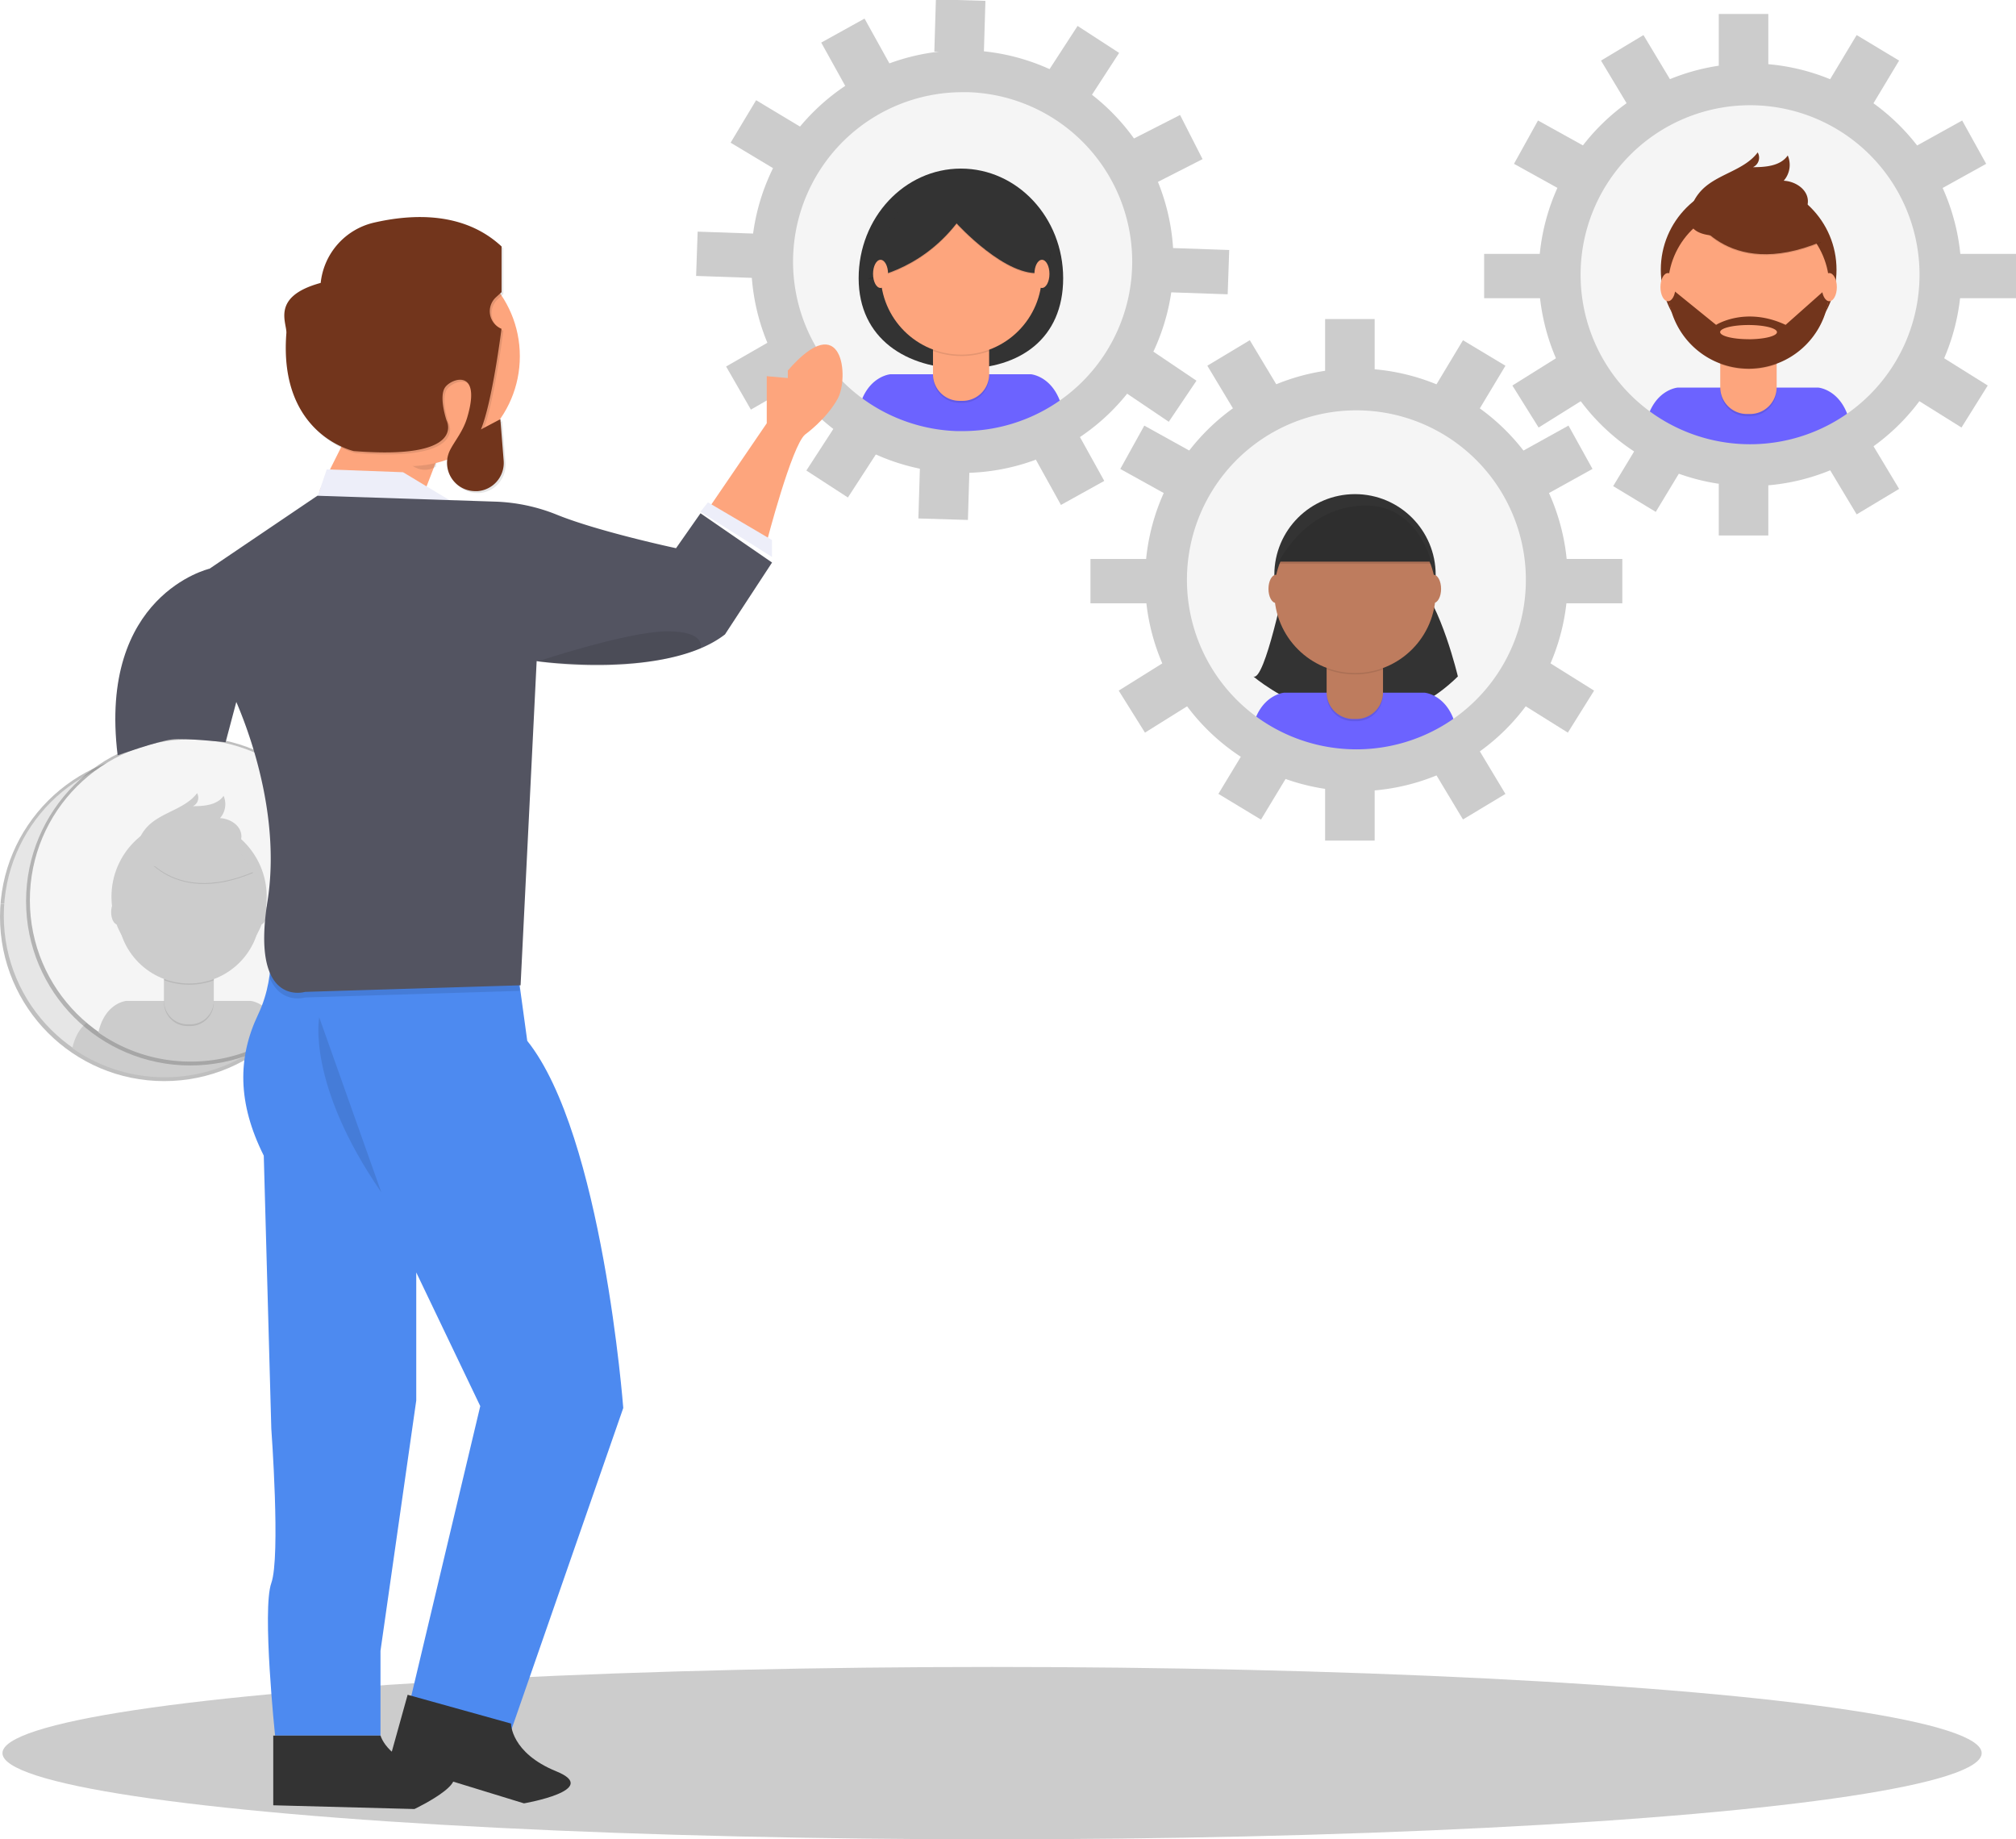 <svg id="e82c897f-43fe-4287-8ae1-200fadcfb6cc" xmlns="http://www.w3.org/2000/svg" xmlns:xlink="http://www.w3.org/1999/xlink" viewBox="0 0 818.94 747"><defs><style>.cls-1{fill:none;}.cls-2{fill:#ccc;}.cls-3{opacity:0.5;}.cls-4{clip-path:url(#clip-path);}.cls-5{fill:gray;}.cls-6{fill:#f5f5f5;}.cls-7{fill:#333;}.cls-8{fill:#6c63ff;}.cls-9{opacity:0.1;isolation:isolate;}.cls-10{fill:#fda57d;}.cls-11{clip-path:url(#clip-path-2);}.cls-12{fill:#72351c;}.cls-13{clip-path:url(#clip-path-3);}.cls-14{fill:#be7c5e;}.cls-15{clip-path:url(#clip-path-4);}.cls-16{fill:#e6e6e6;}.cls-17{clip-path:url(#clip-path-5);}.cls-18{fill:#535461;}.cls-19{fill:#edeef9;}.cls-20{fill:#4d8af0;}</style><clipPath id="clip-path" transform="translate(0 0)"><circle class="cls-1" cx="391.06" cy="106.19" r="75.53"/></clipPath><clipPath id="clip-path-2" transform="translate(0 0)"><circle class="cls-1" cx="710.91" cy="111.58" r="75.53"/></clipPath><clipPath id="clip-path-3" transform="translate(0 0)"><circle class="cls-1" cx="551" cy="235.49" r="75.53"/></clipPath><clipPath id="clip-path-4" transform="translate(0 0)"><circle class="cls-1" cx="66.72" cy="372.35" r="66.72"/></clipPath><clipPath id="clip-path-5" transform="translate(0 0)"><circle class="cls-1" cx="77.31" cy="366" r="66.72"/></clipPath></defs><title>connecting_teams</title><ellipse class="cls-2" cx="403" cy="712" rx="402" ry="35"/><g class="cls-3"><g class="cls-4"><path class="cls-5" d="M315.53,181.72h0Z" transform="translate(0 0)"/><rect class="cls-5" x="315.53" y="100.15" width="151.06" height="81.57"/><rect class="cls-5" x="315.53" y="30.66" width="151.06" height="69.49"/><path class="cls-5" d="M466.59,30.66h0Z" transform="translate(0 0)"/></g></g><circle class="cls-6" cx="391.21" cy="105.71" r="73.93"/><path class="cls-7" d="M431.88,113c0,24.59-17.67,36.7-40.61,36.7S348.8,137.6,348.8,113s18.6-44.53,41.54-44.53S431.88,88.4,431.88,113Z" transform="translate(0 0)"/><path class="cls-8" d="M391.27,179.93a73.59,73.59,0,0,0,40.64-12.16C429.18,152.88,418.82,152,418.82,152H361.65s-9.78.8-12.84,14.5A73.59,73.59,0,0,0,391.27,179.93Z" transform="translate(0 0)"/><g class="cls-9"><path d="M379,133.87h22.87V152.8a10.8,10.8,0,0,1-10.8,10.8h-1.35A10.8,10.8,0,0,1,379,152.8V133.87Z" transform="translate(0 0)"/></g><path class="cls-10" d="M381,133h18.75a2.06,2.06,0,0,1,2.06,2.06V152A10.8,10.8,0,0,1,391,162.8h-1.28A10.8,10.8,0,0,1,379,152V135.09A2.06,2.06,0,0,1,381,133Z" transform="translate(0 0)"/><g class="cls-9"><path d="M379,142.51a32.91,32.91,0,0,0,22.87.06v-2.81H379Z" transform="translate(0 0)"/></g><circle class="cls-10" cx="390.49" cy="111.26" r="32.77"/><g class="cls-9"><path d="M352.72,113.41s20.41-2.47,35.87-22.27c0,0,20.41,22.47,34.63,20,0,0,8.25-8.66,0-17.32s-14.64-19.58-25.56-18.14-24.33,2.06-30.1,7.22S352.72,113.41,352.72,113.41Z" transform="translate(0 0)"/></g><path class="cls-7" d="M352.72,113s20.41-2.47,35.87-22.27c0,0,20.41,22.47,34.63,20,0,0,8.25-8.66,0-17.32s-14.64-19.58-25.56-18.14-24.33,2.06-30.1,7.22S352.72,113,352.72,113Z" transform="translate(0 0)"/><ellipse class="cls-10" cx="357.7" cy="111.23" rx="3.05" ry="5.72"/><ellipse class="cls-10" cx="423.26" cy="111.23" rx="3.05" ry="5.72"/><g class="cls-3"><g class="cls-11"><rect class="cls-5" x="635.38" y="105.54" width="151.06" height="81.57"/><rect class="cls-5" x="635.38" y="36.05" width="151.06" height="69.49"/><path class="cls-5" d="M786.44,36.05h0Z" transform="translate(0 0)"/></g></g><circle class="cls-6" cx="711.06" cy="111.1" r="73.93"/><path class="cls-8" d="M711.12,185.32a73.59,73.59,0,0,0,40.64-12.16c-2.72-14.89-13.09-15.74-13.09-15.74h-57.2s-9.78.8-12.84,14.5A73.59,73.59,0,0,0,711.12,185.32Z" transform="translate(0 0)"/><circle class="cls-12" cx="710.34" cy="109.54" r="35.69"/><g class="cls-9"><path d="M698.83,139.26H721.7v18.93A10.8,10.8,0,0,1,710.91,169h-1.29a10.8,10.8,0,0,1-10.8-10.8V139.26Z" transform="translate(0 0)"/></g><path class="cls-10" d="M700.89,138.41h18.75a2.06,2.06,0,0,1,2.06,2.06v16.87a10.8,10.8,0,0,1-10.8,10.8h-1.28a10.8,10.8,0,0,1-10.8-10.8V140.47a2.06,2.06,0,0,1,2.06-2.06Z" transform="translate(0 0)"/><g class="cls-9"><path d="M698.87,147.9a32.91,32.91,0,0,0,22.87.06v-2.81H698.87Z" transform="translate(0 0)"/></g><circle class="cls-10" cx="710.34" cy="116.65" r="32.77"/><g class="cls-9"><path d="M687,86.84s13.81,28,52.78,11.75l-9.07-14.22L714.63,78.6Z" transform="translate(0 0)"/></g><path class="cls-12" d="M687,86.43s13.81,28,52.78,11.75L730.71,84l-16.08-5.77Z" transform="translate(0 0)"/><path class="cls-12" d="M686.88,84.53a18.93,18.93,0,0,1,4.69-7.63c6.45-6.37,17-7.72,22.44-15a4.24,4.24,0,0,1-1.54,5.8l-.4.2c5.19,0,11.21-.49,14.15-4.76a9.71,9.71,0,0,1-1.64,10.26c4.6.21,9.52,3.33,9.81,7.93.2,3.06-1.72,6-4.24,7.72a23.57,23.57,0,0,1-8.56,3.22C712.83,94.2,681.17,102.29,686.88,84.53Z" transform="translate(0 0)"/><path class="cls-12" d="M743.12,116.94h-.87l-16.9,15c-16.29-7.63-28.24,0-28.24,0l-17.74-14.38-1.79.22a32.77,32.77,0,0,0,65.53-.84ZM710.3,137.76c-6.38,0-11.54-1.29-11.54-2.89S703.93,132,710.3,132s11.54,1.29,11.54,2.89-5.17,2.89-11.54,2.89Z" transform="translate(0 0)"/><ellipse class="cls-10" cx="677.56" cy="116.62" rx="3.05" ry="5.72"/><ellipse class="cls-10" cx="743.11" cy="116.62" rx="3.05" ry="5.72"/><g class="cls-3"><g class="cls-13"><rect class="cls-5" x="475.47" y="229.45" width="151.06" height="81.57"/><rect class="cls-5" x="475.47" y="159.96" width="151.06" height="69.49"/><path class="cls-5" d="M626.53,160h0Z" transform="translate(0 0)"/></g></g><circle class="cls-6" cx="551" cy="235.08" r="73.93"/><path class="cls-7" d="M522.14,235.73s-8.38,41.3-13,39c0,0,44.12,38.11,83.08,0,0,0-6.86-29.1-16.77-39Z" transform="translate(0 0)"/><path class="cls-8" d="M551.2,309.23a73.59,73.59,0,0,0,40.64-12.16c-2.72-14.89-13.09-15.74-13.09-15.74H521.59s-9.78.8-12.84,14.5A73.59,73.59,0,0,0,551.2,309.23Z" transform="translate(0 0)"/><circle class="cls-7" cx="550.43" cy="233.45" r="32.77"/><g class="cls-9"><path d="M538.91,263.17h22.87V282.1A10.8,10.8,0,0,1,551,292.9h-1.3a10.8,10.8,0,0,1-10.8-10.8V263.17Z" transform="translate(0 0)"/></g><path class="cls-14" d="M541,262.32h18.75a2.06,2.06,0,0,1,2.06,2.06v16.87A10.8,10.8,0,0,1,551,292h-1.3a10.8,10.8,0,0,1-10.8-10.8V264.38a2.06,2.06,0,0,1,2.06-2.06Z" transform="translate(0 0)"/><g class="cls-9"><path d="M538.95,271.8a32.91,32.91,0,0,0,22.87.06V269H538.95Z" transform="translate(0 0)"/></g><circle class="cls-14" cx="550.43" cy="240.56" r="32.77"/><path class="cls-7" d="M519.09,228.11h62.5s-5.34-25.24-29-23.63S519.09,228.11,519.09,228.11Z" transform="translate(0 0)"/><ellipse class="cls-14" cx="518.33" cy="239.16" rx="3.05" ry="5.72"/><ellipse class="cls-14" cx="582.35" cy="239.16" rx="3.05" ry="5.72"/><g class="cls-9"><path d="M519.09,229h62.5s-5.34-25.24-29-23.63S519.09,229,519.09,229Z" transform="translate(0 0)"/></g><path class="cls-2" d="M551,166.65a68.84,68.84,0,1,1-68.84,68.84h0A68.84,68.84,0,0,1,551,166.65m0-17a85.84,85.84,0,1,0,85.84,85.84h0A85.94,85.94,0,0,0,551,149.65Z" transform="translate(0 0)"/><rect class="cls-2" x="538.29" y="129.58" width="20.12" height="21.18"/><rect class="cls-2" x="586.87" y="142.37" width="21.18" height="20.12" transform="translate(159.09 586.05) rotate(-59)"/><rect class="cls-2" x="622.18" y="176.72" width="21.18" height="20.12" transform="translate(-11.22 330.19) rotate(-29)"/><rect class="cls-2" x="623.18" y="272.81" width="20.12" height="21.18" transform="translate(57.34 670.24) rotate(-58)"/><rect class="cls-2" x="459.16" y="176.2" width="20.12" height="21.18" transform="translate(78.37 506.62) rotate(-61)"/><rect class="cls-2" x="458.17" y="273.34" width="21.18" height="20.12" transform="translate(-78.95 291.47) rotate(-32)"/><rect class="cls-2" x="494.46" y="141.83" width="20.12" height="21.18" transform="translate(-6.44 281.62) rotate(-31)"/><rect class="cls-2" x="538.29" y="320.21" width="20.12" height="21.18"/><rect class="cls-2" x="587.4" y="307.96" width="20.12" height="21.18" transform="translate(-78.73 353.21) rotate(-31)"/><rect class="cls-2" x="498.45" y="308.42" width="21.29" height="20.22" transform="translate(-26.9 589.36) rotate(-58.84)"/><rect class="cls-2" x="442.97" y="227.02" width="24.36" height="18"/><rect class="cls-2" x="634.66" y="227.01" width="24.36" height="18"/><path class="cls-2" d="M710.91,42.74a68.84,68.84,0,1,1-68.84,68.84,68.84,68.84,0,0,1,68.84-68.84m0-17a85.84,85.84,0,1,0,85.84,85.84h0A85.94,85.94,0,0,0,710.91,25.74Z" transform="translate(0 0)"/><rect class="cls-2" x="698.2" y="5.67" width="20.12" height="21.18"/><rect class="cls-2" x="746.79" y="18.45" width="21.18" height="20.12" transform="translate(342.86 663.02) rotate(-59)"/><rect class="cls-2" x="782.1" y="52.82" width="21.18" height="20.12" transform="translate(68.9 392.18) rotate(-29)"/><rect class="cls-2" x="783.09" y="148.9" width="20.12" height="21.18" transform="translate(237.59 747.6) rotate(-58)"/><rect class="cls-2" x="619.09" y="52.29" width="20.12" height="21.18" transform="translate(269.14 582.65) rotate(-61)"/><rect class="cls-2" x="618.08" y="149.43" width="21.18" height="20.12" transform="translate(11.01 357.38) rotate(-32)"/><rect class="cls-2" x="654.38" y="17.92" width="20.12" height="21.18" transform="translate(80.22 346.28) rotate(-31)"/><rect class="cls-2" x="698.2" y="196.3" width="20.12" height="21.18"/><rect class="cls-2" x="747.32" y="184.06" width="20.12" height="21.18" transform="translate(7.93 417.88) rotate(-31)"/><rect class="cls-2" x="658.81" y="183.44" width="21.29" height="20.22" transform="translate(157.44 666.27) rotate(-58.84)"/><rect class="cls-2" x="602.89" y="103.11" width="24.36" height="18"/><rect class="cls-2" x="794.58" y="103.11" width="24.36" height="18"/><path class="cls-2" d="M391,37.44h2.43a68.84,68.84,0,0,1-2.35,137.64h-2.43A68.84,68.84,0,0,1,391,37.44m0-17h0a85.84,85.84,0,0,0-2.93,171.63c1,0,2,0,3,0a85.84,85.84,0,0,0,3-171.62c-1,0-2-.05-3-.05Z" transform="translate(0 0)"/><rect class="cls-2" x="381.17" y="0.88" width="21.18" height="20.12" transform="matrix(0.03, -1, 1, 0.03, 367.23, 402.07)"/><rect class="cls-2" x="429.82" y="14.83" width="21.18" height="20.12" transform="translate(179.73 380.74) rotate(-57.01)"/><rect class="cls-2" x="463.91" y="50.41" width="21.18" height="20.12" transform="translate(24.29 222.09) rotate(-27.01)"/><rect class="cls-2" x="461.56" y="146.45" width="20.12" height="21.18" transform="translate(77.76 460.28) rotate(-56.01)"/><rect class="cls-2" x="300.99" y="44.19" width="20.12" height="21.18" transform="translate(103.93 293.22) rotate(-59.01)"/><rect class="cls-2" x="298.58" y="142.23" width="21.25" height="20.19" transform="translate(-34.78 174.33) rotate(-29.89)"/><rect class="cls-2" x="337.47" y="11.09" width="20.12" height="21.18" transform="translate(33.09 171.26) rotate(-29.01)"/><rect class="cls-2" x="374.55" y="191.4" width="21.18" height="20.12" transform="matrix(0.03, -1, 1, 0.03, 170.43, 579.37)"/><rect class="cls-2" x="424.58" y="180.34" width="20.12" height="21.18" transform="translate(-38.06 234.74) rotate(-29.01)"/><rect class="cls-2" x="331.17" y="177.63" width="21.18" height="20.12" transform="translate(-1.75 372.15) rotate(-57.01)"/><rect class="cls-2" x="286.26" y="91.31" width="18" height="24.36" transform="translate(181.58 394.98) rotate(-88.01)"/><rect class="cls-2" x="477.85" y="97.93" width="18" height="24.36" transform="translate(359.9 592.84) rotate(-88.01)"/><g class="cls-3"><g class="cls-15"><path class="cls-5" d="M0,439.07H0Z" transform="translate(0 0)"/><rect class="cls-5" y="367.01" width="133.44" height="72.06"/><rect class="cls-5" y="305.63" width="133.44" height="61.38"/><path class="cls-5" d="M133.44,305.63h0Z" transform="translate(0 0)"/></g></g><circle class="cls-16" cx="66.85" cy="371.93" r="65.31"/><path class="cls-2" d="M66.9,437.5a65,65,0,0,0,35.9-10.74c-2.41-13.15-11.57-13.9-11.57-13.9H40.73s-8.64.71-11.34,12.81A65,65,0,0,0,66.9,437.5Z" transform="translate(0 0)"/><circle class="cls-2" cx="66.22" cy="370.55" r="31.53"/><g class="cls-9"><path d="M56,396.81H76.2v16.72a9.54,9.54,0,0,1-9.54,9.54H65.58a9.54,9.54,0,0,1-9.58-9.5V396.81Z" transform="translate(0 0)"/></g><path class="cls-2" d="M56.65,396.06h19a.6.6,0,0,1,.6.6h0v16.12a9.54,9.54,0,0,1-9.54,9.54H65.58a9.54,9.54,0,0,1-9.58-9.5V396.66a.6.6,0,0,1,.6-.6h.05Z" transform="translate(0 0)"/><g class="cls-9"><path d="M56.08,404.43a29.07,29.07,0,0,0,20.2.06V402H56.08Z" transform="translate(0 0)"/></g><circle class="cls-2" cx="66.22" cy="376.83" r="28.95"/><g class="cls-9"><path d="M45.6,350.5s12.2,24.77,46.62,10.38l-8-12.57L70,343.21Z" transform="translate(0 0)"/></g><path class="cls-2" d="M45.6,350.13s12.2,24.77,46.62,10.38l-8-12.57L70,342.84Z" transform="translate(0 0)"/><path class="cls-2" d="M45.47,348.46a16.73,16.73,0,0,1,4.15-6.74c5.7-5.63,15-6.82,19.82-13.24a3.75,3.75,0,0,1-1.38,5.12l-.34.17c4.58,0,9.91-.43,12.5-4.21a8.58,8.58,0,0,1-1.45,9.06c4.07.18,8.41,2.94,8.67,7,.18,2.71-1.52,5.27-3.75,6.82a20.82,20.82,0,0,1-7.56,2.85C68.42,357,40.47,364.14,45.47,348.46Z" transform="translate(0 0)"/><ellipse class="cls-2" cx="37.25" cy="376.81" rx="2.69" ry="5.05"/><ellipse class="cls-2" cx="95.17" cy="376.81" rx="2.69" ry="5.05"/><g class="cls-3"><g class="cls-17"><path class="cls-5" d="M10.59,432.72h0Z" transform="translate(0 0)"/><rect class="cls-5" x="10.59" y="360.66" width="133.44" height="72.06"/><rect class="cls-5" x="10.59" y="299.28" width="133.44" height="61.38"/><path class="cls-5" d="M144,299.28h0Z" transform="translate(0 0)"/></g></g><circle class="cls-6" cx="77.44" cy="365.57" r="65.31"/><path class="cls-2" d="M77.47,431.14a65,65,0,0,0,35.9-10.74c-2.41-13.15-11.57-13.9-11.57-13.9H51.3s-8.64.71-11.34,12.81A65,65,0,0,0,77.47,431.14Z" transform="translate(0 0)"/><circle class="cls-2" cx="76.81" cy="364.19" r="31.53"/><g class="cls-9"><path d="M66.63,390.45h20.2v16.72a9.54,9.54,0,0,1-9.54,9.54H76.17a9.54,9.54,0,0,1-9.54-9.54h0V390.45Z" transform="translate(0 0)"/></g><path class="cls-2" d="M67.24,389.7h19a.6.6,0,0,1,.6.6h0v16.12a9.54,9.54,0,0,1-9.5,9.58H76.17a9.54,9.54,0,0,1-9.54-9.54h0V390.31a.6.6,0,0,1,.59-.61Z" transform="translate(0 0)"/><g class="cls-9"><path d="M66.67,398.08a29.07,29.07,0,0,0,20.2.06v-2.48H66.67Z" transform="translate(0 0)"/></g><circle class="cls-2" cx="76.81" cy="370.48" r="28.95"/><g class="cls-9"><path d="M56.19,344.14s12.2,24.77,46.62,10.38l-8-12.57-14.21-5.1Z" transform="translate(0 0)"/></g><path class="cls-2" d="M56.19,343.78s12.2,24.77,46.62,10.38l-8-12.57-14.21-5.1Z" transform="translate(0 0)"/><path class="cls-2" d="M56.08,342.11a16.73,16.73,0,0,1,4.15-6.74c5.7-5.63,15-6.82,19.82-13.24a3.75,3.75,0,0,1-1.38,5.12l-.34.17c4.58,0,9.91-.43,12.5-4.21a8.58,8.58,0,0,1-1.45,9.06c4.07.18,8.41,2.94,8.67,7,.18,2.71-1.52,5.27-3.75,6.82a20.82,20.82,0,0,1-7.56,2.85C79,350.65,51,357.79,56.08,342.11Z" transform="translate(0 0)"/><ellipse class="cls-2" cx="47.84" cy="370.45" rx="2.69" ry="5.05"/><ellipse class="cls-2" cx="105.76" cy="370.45" rx="2.69" ry="5.05"/><path class="cls-18" d="M85,231s-45.19,10.63-37.21,75.75c0,0,16.35-5.78,22.06-6.44,5.42-.63,21.8,1.13,21.8,1.13L99.47,272Z" transform="translate(0 0)"/><path class="cls-10" d="M311.47,152.78V171.9L288.7,205.26l22.77,14.81s10.12-39,15.57-43.59c0,0,8.57-6.12,13.24-14.53s2.34-37.47-20.25-11.47v3.06Z" transform="translate(0 0)"/><path class="cls-10" d="M130.2,198.37l9-18a3.34,3.34,0,0,1,2.82-1.84l34.24-1.75a3.34,3.34,0,0,1,3.29,4.54l-8.83,22.83a3.34,3.34,0,0,1-3.41,2.12l-34.42-3.06a3.34,3.34,0,0,1-2.69-4.84Z" transform="translate(0 0)"/><polygon class="cls-19" points="132.74 190.63 126.93 207.69 186.65 205.55 163.71 191.78 132.74 190.63"/><polygon class="cls-19" points="284.53 207.84 287.59 204.02 313.58 219.31 313.58 226.19 284.53 207.84"/><path class="cls-20" d="M108.86,377s4.37,17.41-4,35-8.41,35.94,2.29,57.35l3.06,110.88s3.82,52,0,62.7,1.53,61.94,1.53,61.94h42.82v-34.4l14.53-101.7v-52l26,54.29L165.24,696.47l39,16.06,48.94-140.7s-8.41-110.88-39-149.11L208.47,381Z" transform="translate(0 0)"/><path class="cls-7" d="M111,733.18v-28.3h43.59s3.06,11.47,22.94,13.76-9.18,16.06-9.18,16.06Z" transform="translate(0 0)"/><path class="cls-7" d="M158,715.56l7.59-27.26,42,11.69s-.13,11.87,18.41,19.41-13.15,13-13.15,13Z" transform="translate(0 0)"/><g class="cls-9"><path d="M208.47,383.33l-99.58-4a55.71,55.71,0,0,1,.75,18c4.56,10.72,14.33,7.78,14.33,7.78l87.13-2.68Z" transform="translate(0 0)"/></g><path class="cls-18" d="M128.92,201.34l-44.35,30,8.79,48s22.18,43.39,15.29,86.78,15.29,36.71,15.29,36.71l87.53-2.67L218,268.51s52.79,7.49,76.5-10.85l19.12-29.2-29.06-20-9.94,14.18S243.47,216,226.35,209.1a73.07,73.07,0,0,0-25.07-5.37Z" transform="translate(0 0)"/><g class="cls-9"><path d="M129.68,413.16s-5.35,26.76,25.23,71.12" transform="translate(0 0)"/></g><g class="cls-9"><path d="M218.38,268.63s36.7-12.23,52.76-12.23,13.38,6.94,13.38,6.94S258.91,274.75,218.38,268.63Z" transform="translate(0 0)"/></g><g class="cls-9"><path d="M176.76,178.29,162.16,180c-.46.06-.88.64-1.13,1.54,3.21,5.79,7.23,9.25,11.59,9.25a9,9,0,0,0,4.43-1.23l1.12-6.76C178.54,180.57,177.8,178.16,176.76,178.29Z" transform="translate(0 0)"/></g><circle class="cls-10" cx="166.57" cy="144.69" r="44.6"/><g class="cls-9"><path d="M204.47,100.85v18.58l-2.25,2.06a7.71,7.71,0,0,0,2.25,12.81h0s-3.72,29.73-8.36,40.88L204,171l1.34,16.86a11.5,11.5,0,0,1-10.55,12.37q-.45,0-.91,0h0a11.5,11.5,0,0,1-10.23-16.75c1.89-3.68,5.24-7.55,6.88-13,6-20-6-16.26-8.83-12.54s.46,13.47.46,13.47S191,187.71,144.54,184c0,0-30.66-6.5-27.41-47.85.33-4.14-6.5-14.87,13.94-20.44h0a28.13,28.13,0,0,1,21.5-24.45C167.91,87.66,189.09,86.51,204.47,100.85Z" transform="translate(0 0)"/></g><path class="cls-12" d="M203.74,100.09v18.58l-2.27,2.06a7.71,7.71,0,0,0,2.25,12.81h0s-3.72,29.73-8.36,40.88l7.9-4.18,1.34,16.86A11.5,11.5,0,0,1,194,199.47q-.45,0-.91,0h0a11.5,11.5,0,0,1-10.23-16.75c1.89-3.68,5.24-7.55,6.88-13,6-20-6-16.26-8.83-12.54s.46,13.47.46,13.47,8.83,16.26-37.63,12.54c0,0-30.66-6.5-27.41-47.85.33-4.14-6.5-14.87,13.94-20.44h0a28.13,28.13,0,0,1,21.5-24.45C167.15,86.89,188.33,85.74,203.74,100.09Z" transform="translate(0 0)"/><ellipse class="cls-2" cx="275" cy="654" rx="258"/></svg>